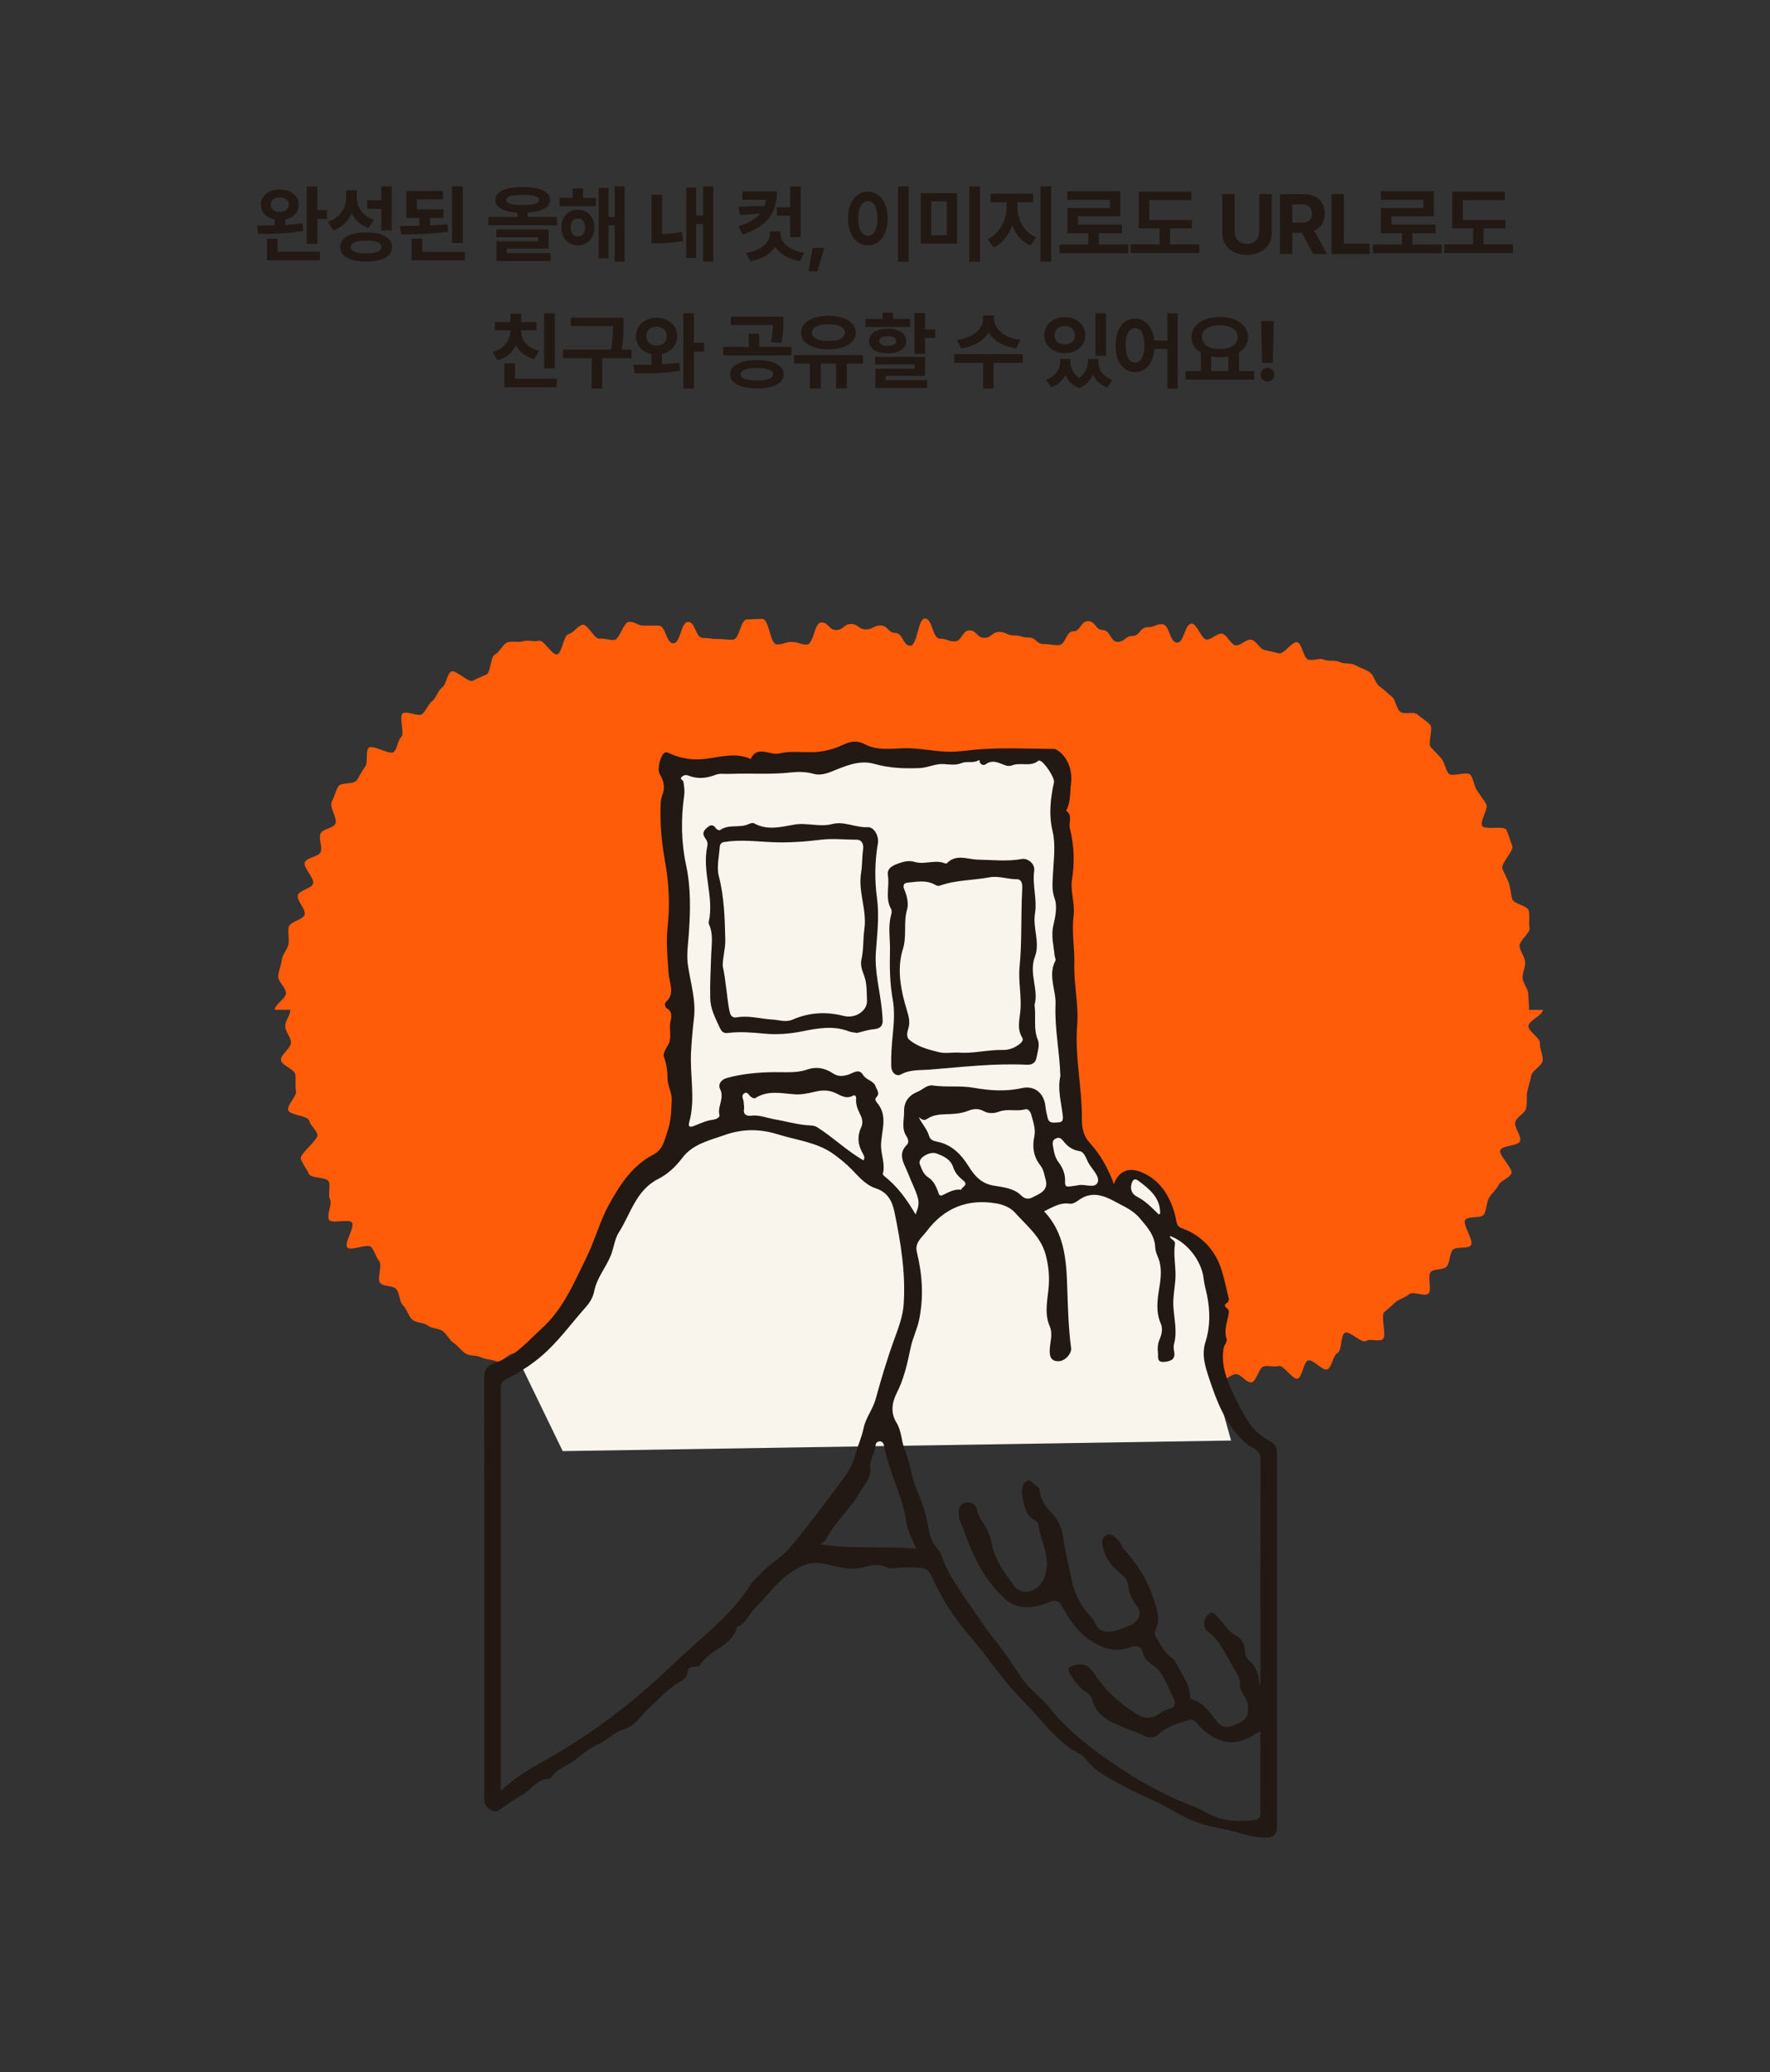 <svg width="335" height="392" viewBox="0 0 335 392" fill="none" xmlns="http://www.w3.org/2000/svg">
<rect x="0" y="0" width="335" height="392" fill="#333333" stroke="none"/>
<path d="M225.574 264.654C224.171 264.654 224.171 262.004 222.772 262.004C221.372 262.004 221.369 262.848 219.969 262.848C218.569 262.848 218.566 263.668 217.167 263.668C215.767 263.668 215.764 261.257 214.364 261.257C212.965 261.257 212.961 261.177 211.562 261.177C210.162 261.177 210.159 265 208.759 265C207.36 265 207.357 261.537 205.957 261.537C204.557 261.537 204.554 261.907 203.155 261.907C201.755 261.907 201.752 260.129 200.352 260.129C198.952 260.129 198.949 263.031 197.55 263.031C196.15 263.031 196.147 264.82 194.747 264.82C193.348 264.82 193.344 260.938 191.945 260.938C190.545 260.938 190.542 264.26 189.142 264.26C187.743 264.26 187.74 262.876 186.34 262.876C184.94 262.876 184.94 260.239 183.538 260.239C182.135 260.239 182.135 262.997 180.735 262.997C179.335 262.997 179.335 262.128 177.933 262.128C176.53 262.128 176.53 261.184 175.13 261.184C173.731 261.184 173.727 263.616 172.328 263.616C170.928 263.616 170.925 260.118 169.525 260.118C168.126 260.118 168.123 264.606 166.723 264.606C165.323 264.606 165.32 263.806 163.921 263.806C162.521 263.806 162.518 264.305 161.118 264.305C159.718 264.305 159.715 260.143 158.313 260.143C156.91 260.143 156.91 263.91 155.507 263.91C154.104 263.91 154.104 263.101 152.701 263.101C151.299 263.101 151.299 261.724 149.896 261.724C148.493 261.724 148.493 260.046 147.09 260.046C145.687 260.046 145.687 262.772 144.285 262.772C142.882 262.772 142.882 261.281 141.479 261.281C140.076 261.281 140.076 264.952 138.674 264.952C137.271 264.952 137.271 263.184 135.868 263.184C134.465 263.184 134.465 261.53 133.062 261.53C131.66 261.53 131.66 263.364 130.257 263.364C128.854 263.364 128.854 263.931 127.451 263.931C126.048 263.931 126.048 259.959 124.646 259.959C123.243 259.959 123.243 264.969 121.84 264.969C120.437 264.969 120.437 264.467 119.034 264.467C118.082 264.467 117.175 261.43 116.235 261.385C115.296 261.34 114.457 260.309 113.518 260.219C112.578 260.129 111.258 263.817 110.321 263.685C109.385 263.554 108.386 263.281 107.456 263.101C106.526 262.921 106.305 258.821 105.382 258.596C104.458 258.371 103.096 260.302 102.185 260.035C101.274 259.769 100.653 258.447 99.755 258.136C98.856 257.825 98.361 256.399 97.472 256.043C96.584 255.686 94.809 257.921 93.939 257.524C93.069 257.126 91.959 257.212 91.102 256.773C90.244 256.333 89.021 256.555 88.183 256.074C87.344 255.593 86.698 254.572 85.881 254.053C85.065 253.534 84.564 252.351 83.766 251.791C82.969 251.23 81.714 251.338 80.939 250.742C80.163 250.147 78.804 250.279 78.054 249.646C77.304 249.013 77.011 247.611 76.286 246.944C75.561 246.276 75.658 244.522 74.959 243.82C74.259 243.117 72.623 243.436 71.954 242.699C71.286 241.962 72.415 239.322 71.775 238.554C71.135 237.786 70.901 236.71 70.29 235.914C69.678 235.118 66.277 236.769 65.7 235.942C65.123 235.115 67.169 232.15 66.627 231.299C66.085 230.448 62.781 231.593 62.27 230.718C61.76 229.842 62.935 227.773 62.463 226.874C61.99 225.974 62.642 224.417 62.204 223.494C61.766 222.57 58.841 222.982 58.44 222.037C58.04 221.093 57.299 220.217 56.937 219.256C56.574 218.294 60.392 215.557 60.067 214.581C59.742 213.606 58.787 212.966 58.503 211.973C58.22 210.98 54.793 210.994 54.55 209.99C54.307 208.987 56.218 207.382 56.013 206.361C55.808 205.341 56.054 204.275 55.89 203.247C55.726 202.22 53.308 201.573 53.185 200.538C53.062 199.504 55.156 198.207 55.074 197.169C54.992 196.131 54.027 195.186 53.986 194.141C53.945 193.097 54.96 192.069 54.96 191.024H52C52 189.979 54.084 188.945 54.125 187.914C54.166 186.883 52.574 185.682 52.656 184.651C52.738 183.62 53.226 182.558 53.346 181.534C53.466 180.51 54.437 179.576 54.601 178.555C54.765 177.535 54.437 176.369 54.639 175.359C54.84 174.348 57.422 173.978 57.665 172.978C57.907 171.978 56.098 170.335 56.382 169.346C56.666 168.356 58.938 168.124 59.26 167.149C59.581 166.173 57.324 164.094 57.684 163.135C58.043 162.177 60.291 162.108 60.691 161.167C61.091 160.226 60.234 158.6 60.669 157.679C61.104 156.759 63.002 156.721 63.478 155.822C63.954 154.922 62.264 152.559 62.772 151.684C63.279 150.808 63.497 149.608 64.039 148.76C64.581 147.913 66.917 148.445 67.494 147.622C68.071 146.799 68.493 145.837 69.101 145.041C69.71 144.245 69.13 142.246 69.77 141.481C70.41 140.716 73.899 142.958 74.568 142.225C75.236 141.491 75.242 140.114 75.942 139.412C76.642 138.71 75.463 135.655 76.188 134.987C76.913 134.319 79.157 135.7 79.911 135.067C80.664 134.434 81.011 133.24 81.786 132.645C82.562 132.05 82.858 130.645 83.659 130.085C84.46 129.524 84.554 127.566 85.374 127.047C86.193 126.528 88.662 129.247 89.503 128.767C90.345 128.286 91.215 128.019 92.076 127.576C92.936 127.134 92.791 124.217 93.668 123.819C94.544 123.421 95.099 121.899 95.991 121.543C96.883 121.186 98.097 121.612 99.001 121.3C99.906 120.989 101.069 121.477 101.987 121.207C102.904 120.937 104.521 124.016 105.448 123.791C106.375 123.567 106.677 120.131 107.614 119.951C108.55 119.771 109.354 118.315 110.296 118.18C111.239 118.045 112.487 120.899 113.433 120.809C114.378 120.719 115.296 121.11 116.248 121.065C117.2 121.02 118.082 117.623 119.031 117.623C120.434 117.623 120.434 118.329 121.834 118.329C123.233 118.329 123.237 118.342 124.636 118.342C126.036 118.342 126.039 121.698 127.439 121.698C128.838 121.698 128.841 117.644 130.241 117.644C131.641 117.644 131.644 120.681 133.043 120.681C134.443 120.681 134.446 120.878 135.846 120.878C137.245 120.878 137.249 121.013 138.648 121.013C140.048 121.013 140.051 117.166 141.451 117.166C142.85 117.166 142.853 117.076 144.253 117.076C145.653 117.076 145.656 121.899 147.056 121.899C148.455 121.899 148.458 121.439 149.858 121.439C151.258 121.439 151.261 121.934 152.66 121.934C154.06 121.934 154.063 117.751 155.463 117.751C156.862 117.751 156.866 119.183 158.265 119.183C159.665 119.183 159.665 118.038 161.068 118.038C162.47 118.038 162.47 119.072 163.87 119.072C165.27 119.072 165.27 118.322 166.673 118.322C168.075 118.322 168.075 119.737 169.475 119.737C170.875 119.737 170.878 122.145 172.277 122.145C173.677 122.145 173.68 117 175.08 117C176.479 117 176.483 120.806 177.882 120.806C179.282 120.806 179.285 121.332 180.685 121.332C182.084 121.332 182.087 119.245 183.487 119.245C184.887 119.245 184.89 120.667 186.293 120.667C187.695 120.667 187.695 119.543 189.098 119.543C190.501 119.543 190.501 120.197 191.904 120.197C193.307 120.197 193.307 120.595 194.709 120.595C196.112 120.595 196.112 121.83 197.515 121.83C198.918 121.83 198.918 122.041 200.321 122.041C201.723 122.041 201.723 119.418 203.126 119.418C204.529 119.418 204.529 117.505 205.932 117.505C207.335 117.505 207.335 119.18 208.737 119.18C210.14 119.18 210.14 121.418 211.543 121.418C212.946 121.418 212.946 120.297 214.348 120.297C215.751 120.297 215.751 118.657 217.154 118.657C218.557 118.657 218.557 118.079 219.96 118.079C221.362 118.079 221.362 121.574 222.765 121.574C224.168 121.574 224.168 117.969 225.571 117.969C226.523 117.969 227.418 120.941 228.357 120.986C229.297 121.031 230.306 119.764 231.245 119.854C232.184 119.944 232.909 121.944 233.846 122.075C234.782 122.207 235.892 120.83 236.822 121.01C237.751 121.19 238.401 122.733 239.324 122.958C240.248 123.183 241.124 123.328 242.035 123.598C242.946 123.868 244.649 121.179 245.547 121.491C246.446 121.802 246.663 124.39 247.552 124.743C248.441 125.096 249.699 124.38 250.572 124.777C251.445 125.175 252.671 124.784 253.529 125.224C254.386 125.663 255.66 125.341 256.498 125.822C257.337 126.303 258.371 126.601 259.19 127.12C260.01 127.639 260.294 129.275 261.091 129.832C261.889 130.389 262.617 131.15 263.389 131.745C264.162 132.34 264.247 133.998 264.997 134.631C265.747 135.264 267.557 134.496 268.282 135.164C269.007 135.831 269.946 136.34 270.646 137.042C271.346 137.744 270.145 140.64 270.813 141.374C271.481 142.107 272.178 142.744 272.818 143.512C273.458 144.28 273.534 145.505 274.142 146.3C274.75 147.096 277.751 145.775 278.328 146.601C278.905 147.428 279.012 148.695 279.555 149.546C280.097 150.397 280.762 151.21 281.273 152.085C281.783 152.96 280.046 155.316 280.519 156.216C280.992 157.115 284.683 156.084 285.122 157.008C285.56 157.932 285.812 159.053 286.212 159.997C286.613 160.942 283.98 163.353 284.343 164.315C284.705 165.277 285.254 166.083 285.579 167.062C285.903 168.041 285.919 169.055 286.206 170.051C286.493 171.048 289.097 171.273 289.343 172.279C289.588 173.286 289.295 174.459 289.5 175.476C289.705 176.493 287.432 177.998 287.596 179.026C287.76 180.053 288.523 180.88 288.646 181.915C288.769 182.949 288.097 183.977 288.179 185.015C288.261 186.053 289.194 186.935 289.235 187.98C289.276 189.025 289.396 189.99 289.396 191.031H292C292 192.076 289.324 193.052 289.283 194.086C289.242 195.121 291.546 196.328 291.464 197.359C291.382 198.39 292.101 199.601 291.978 200.628C291.855 201.656 289.986 202.452 289.825 203.469C289.664 204.486 289.257 205.469 289.056 206.482C288.854 207.496 289.094 208.645 288.851 209.644C288.608 210.644 287.076 211.232 286.792 212.222C286.509 213.211 288.019 214.879 287.694 215.851C287.369 216.823 284.318 216.619 283.955 217.578C283.593 218.536 286.442 221.048 286.042 221.985C285.642 222.923 284.044 223.272 283.605 224.193C283.167 225.113 282.259 225.756 281.786 226.656C281.314 227.555 281.386 228.832 280.879 229.707C280.371 230.583 277.846 229.939 277.304 230.79C276.762 231.641 278.984 234.71 278.407 235.534C277.83 236.357 275.526 235.686 274.917 236.482C274.309 237.277 274.454 238.793 273.814 239.557C273.174 240.322 271.44 239.914 270.769 240.647C270.098 241.38 271.056 243.982 270.356 244.685C269.656 245.387 267.412 244.159 266.687 244.826C265.962 245.494 264.94 245.653 264.187 246.286C263.434 246.919 262.787 247.573 262.012 248.172C261.236 248.77 262.519 252.766 261.722 253.327C260.924 253.887 259.332 253.15 258.513 253.669C257.693 254.188 255.376 251.639 254.534 252.119C253.693 252.6 254.002 255.507 253.144 255.946C252.287 256.385 252.104 258.631 251.228 259.029C250.351 259.426 248.45 256.998 247.558 257.354C246.666 257.71 246.509 260.482 245.604 260.793C244.699 261.104 242.928 258.126 242.01 258.395C241.093 258.665 240.113 258.236 239.186 258.461C238.259 258.686 237.818 261.312 236.885 261.492C235.951 261.672 234.772 259.793 233.83 259.928C232.887 260.063 232.099 261.056 231.154 261.146C230.208 261.236 229.423 264.135 228.471 264.18C227.519 264.225 226.513 264.644 225.561 264.644L225.574 264.654Z" fill="#FF5C0A"/>
<path d="M114.5 236L98.5 258L106.5 274.5L233 272.5L229.5 260L231.5 247.5L229.5 237.5L221.5 230.5L218.5 224.5L214 222L210.5 224.5L208.5 221L203 215V211.5L201 194.5V178V162.5V148L198.5 143H177H165H159L143 145.5H127.5V161L129 186V203.5L127.5 218L122.5 221L114.5 236Z" fill="#F9F5ED"/>
<path d="M210.82 224.005C211.63 221.705 213.4 220.815 215.55 221.565C218.61 222.625 220.54 224.885 221.73 227.805C222.15 228.845 222.46 229.945 222.65 231.055C222.87 232.285 224 232.425 224.74 232.765C227.5 234.055 229.52 236.195 230.65 238.785C231.58 240.905 231.98 243.345 232.57 245.655C232.63 245.885 232.46 246.305 232.27 246.425C231.55 246.885 231.83 247.165 232.32 247.575C232.64 247.835 232.61 248.125 232.52 248.655C232.27 250.145 231.61 251.655 232.15 253.255C232.35 253.845 231.69 254.375 231.58 255.045C231.09 258.075 232.07 260.785 233.29 263.415C234.21 265.395 235.21 267.365 236.41 269.175C237.39 270.645 238.82 271.785 240.38 272.625C241.38 273.165 241.69 273.885 241.69 274.935C241.68 298.405 241.68 321.875 241.69 345.345C241.69 346.865 241.19 347.635 239.48 347.615C236.52 347.585 233.84 346.345 231.01 345.875C227.78 345.335 224.92 344.285 222.11 342.565C219.17 340.755 215.81 339.635 212.79 337.945C210.19 336.495 207.39 335.275 205.48 332.735C204.78 331.805 203.43 331.365 202.43 330.635C198.99 328.145 196.56 324.665 193.6 321.715C189.78 317.915 186.94 313.365 183.43 309.335C180.57 306.055 178.19 302.295 176.37 298.275C175.92 297.275 175.37 296.625 174.13 296.565C172.78 296.505 171.44 296.425 170.09 296.605C169.27 296.715 168.5 296.765 167.66 296.405C166.48 295.905 165.07 295.985 163.95 296.335C161.2 297.205 158.66 296.435 156.1 295.815C153.8 295.265 152.15 295.895 150.11 297.175C147.13 299.045 145.28 301.825 142.91 304.175C141.75 305.335 141.23 307.125 139.48 307.745C138.57 311.485 134.29 311.975 132.54 314.905C132.27 315.365 131.68 315.235 131.22 315.325C130.76 315.415 130.18 315.495 130.17 316.095C130.14 317.755 128.61 318.075 127.66 318.765C125.91 320.035 124.49 321.615 122.9 323.035C121.3 324.465 120.36 326.505 117.84 327.195C116.39 327.585 114.98 329.155 113.35 329.895C111.63 330.675 110.07 331.915 108.68 333.015C107.36 334.055 105.58 334.475 104.57 335.895C104.35 336.205 104.13 336.485 103.74 336.505C101.45 336.625 100.41 338.725 98.69 339.635C97.14 340.455 95.81 341.465 94.4 342.455C93.5 343.095 91.94 342.085 91.71 340.855C91.6 340.275 91.65 339.665 91.65 339.065C91.65 313.075 91.66 287.095 91.63 261.105C91.63 259.305 91.89 258.335 94 257.685C97.51 256.605 99.93 253.665 102.61 251.225C106.65 247.545 108.65 242.615 110.99 237.885C112.62 234.595 113.52 230.995 115.31 227.775C117.4 224.005 119.71 220.455 123.7 218.385C125.53 217.435 125.83 215.445 126.39 213.825C127.01 212.025 127.06 209.985 127.13 208.035C127.18 206.615 126.3 205.335 126.33 203.815C126.36 202.495 126.09 201.105 125.61 199.775C125.48 199.415 126.04 198.325 126.32 197.885C127.23 196.495 126.69 195.115 126.82 193.745C126.91 192.715 127.56 191.535 126.2 190.735C125.99 190.615 125.65 189.915 126 189.595C127.85 187.905 126.66 185.945 126.54 184.105C126.35 181.175 126.03 178.305 126.36 175.325C126.81 171.205 126.62 167.085 125.86 162.905C125.25 159.515 124.89 155.925 125.03 152.385C125.05 151.735 125.09 151.045 125.33 150.455C125.95 148.975 125.61 147.675 124.85 146.385C124.35 145.525 124.96 142.915 125.77 142.415C126.1 142.205 126.42 142.375 126.77 142.535C128.96 143.525 131.17 143.845 133.64 143.535C136.32 143.195 139.08 142.355 141.8 143.455C141.89 143.495 141.98 143.545 142.07 143.595C143.36 140.855 145.69 142.965 147.49 142.525C149.4 142.055 151.49 142.305 153.5 142.295C155.66 142.275 157.68 141.785 159.64 140.855C160.93 140.245 162.22 140.005 163.66 140.775C165.92 141.975 168.47 141.635 170.88 141.545C174.14 141.415 177.3 142.325 180.54 142.195C181.99 142.135 183.44 141.905 184.88 141.785C189.62 141.385 194.34 141.635 199.06 141.665C199.35 141.665 199.68 141.655 199.91 141.795C202.05 143.025 203.02 145.625 202.7 148.215C202.49 149.965 202.68 151.755 201.77 153.365C203.1 154.235 202.21 155.565 202.48 156.645C203.28 159.845 203.42 163.045 202.9 166.295C202.52 168.625 203.5 170.915 203.2 173.235C202.8 176.275 203.41 179.305 203.33 182.275C203.22 186.205 204.18 190.045 203.87 193.935C203.4 199.845 204.79 205.655 204.76 211.545C204.75 213.125 204.93 214.745 206.29 216.245C208.27 218.405 209.75 221.035 210.82 224.005ZM94.79 338.775C97.58 336.075 100.69 334.385 103.72 332.675C112.23 327.865 119.91 321.975 126.95 315.235C128.06 314.165 129.2 313.135 130.35 312.095C134.58 308.265 139.04 304.665 142.07 299.705C142.48 299.035 143.15 298.595 143.63 298.035C145.34 296.015 147.79 294.805 149.45 292.825C152.73 288.915 155.83 284.845 158.85 280.725C159.99 279.175 161.24 277.635 161.74 275.645C162.22 273.755 163.08 272.005 163.48 270.035C163.84 268.245 165.19 266.605 165.72 264.685C166.78 260.865 167.9 257.055 169.26 253.345C170.05 251.175 170.87 249.025 171.03 246.745C171.44 240.845 170.48 235.065 169.3 229.305C168.86 227.155 167.97 225.515 165.79 224.805C163.8 224.155 162.55 222.595 161.16 221.175C160.13 220.125 158.97 219.185 157.77 218.315C154.64 216.065 150.86 215.715 147.31 214.605C143.75 213.495 140.51 213.515 137.1 214.725C134.2 215.755 131.1 216.415 129.12 219.055C127.88 220.715 126.34 222.125 124.58 223.015C120.34 225.165 119.38 229.615 117.12 233.135C116.42 234.225 116.22 235.685 115.79 236.975C114.93 239.515 112.99 241.555 112.47 244.215C112.23 245.445 111.63 246.415 110.84 247.295C108.43 249.995 106.3 252.915 103.66 255.455C101.38 257.655 98.84 259.315 96.13 260.705C94.98 261.295 94.77 261.775 94.78 262.845C94.8 272.605 94.79 282.365 94.79 292.115C94.79 307.555 94.79 322.995 94.79 338.775ZM238.56 327.425C234.14 330.425 231.37 330.245 227.68 327.195C226.85 326.505 226.13 325.015 225.06 325.345C223.08 325.965 220.92 326.525 219.37 327.995C218.46 328.855 217.44 328.755 216.75 328.425C214.71 327.455 212.54 326.845 210.53 325.815C208.74 324.895 207.4 323.745 206.82 321.805C206.61 321.105 206.29 320.555 205.63 320.115C204.33 319.265 203.37 318.065 202.56 316.735C201.98 315.775 202.07 315.345 203.3 315.025C205.04 314.565 206.15 315.105 207.06 316.525C209.11 319.735 211.88 322.185 215.08 324.225C216.57 325.175 217.92 325.175 219.37 324.205C219.95 323.815 220.52 323.415 221.27 323.265C222.13 323.085 222.68 322.425 222.23 321.525C221.37 319.785 220.74 317.955 219.6 316.315C218.65 314.945 216.77 314.525 216.33 312.735C215.99 311.355 215.05 311.155 213.83 311.615C212.52 312.105 211.19 312.265 209.8 311.885C205.7 310.765 203.18 307.815 201.28 304.315C200.56 302.995 199.97 302.415 198.55 303.065C198.12 303.265 197.66 303.415 197.21 303.565C194.87 304.315 192.32 304.205 190.58 302.745C188.47 300.985 186.71 298.635 185.34 296.225C183.79 293.515 182.83 290.465 181.66 287.555C181.47 287.075 181.48 286.505 181.47 285.975C181.46 285.015 181.94 284.365 182.92 284.235C183.95 284.105 184.68 284.545 184.9 285.595C185.09 286.495 185.49 287.285 186.02 288.015C186.92 289.235 187.45 290.675 187.72 292.085C188.32 295.205 190.19 297.585 191.96 300.015C192.95 301.385 194.73 301.425 196.1 300.455C197.17 299.695 197.68 298.585 197.97 297.345C198.69 294.205 196.96 291.455 196.56 288.495C196.51 288.145 196.14 287.705 195.81 287.535C194.05 286.635 193.92 284.815 193.54 283.275C193.3 282.305 193.3 280.795 194.34 280.165C195.1 279.705 195.68 280.905 196.39 281.285C196.79 281.505 196.75 282.015 196.83 282.415C197.1 283.725 197.71 284.815 198.68 285.785C200.05 287.145 200.95 288.755 201.21 290.775C201.56 293.505 202.32 296.195 202.84 298.895C203.26 301.135 204.41 303.695 206.24 305.545C206.67 305.985 207.01 306.455 207.24 307.005C207.94 308.655 209.31 308.885 210.81 308.545C211.89 308.295 212.95 307.865 213.97 307.415C215.71 306.645 216.23 305.085 215.02 303.605C214.08 302.455 213.73 301.195 213.51 299.865C213.37 299.025 213.05 298.455 212.41 297.935C210.84 296.635 209.41 295.225 208.87 293.145C208.63 292.205 208.39 291.095 209.17 290.535C210.2 289.795 211.09 290.775 211.77 291.485C212.18 291.915 212.31 292.595 212.75 293.095C215.02 295.685 217 298.475 218.09 301.795C218.8 303.975 219.81 306.135 218.65 308.485C218.51 308.765 218.54 309.265 218.7 309.515C219.63 310.925 220.27 312.565 221.71 313.565C222.4 314.045 222.63 314.725 223.02 315.395C224.04 317.185 225.18 318.905 225.26 321.055C225.27 321.195 225.45 321.405 225.58 321.445C227.83 322.065 228.96 323.995 230.28 325.615C231.71 327.365 233.09 326.595 234.55 325.915C235.98 325.255 236.36 324.165 236.19 322.575C236.03 321.055 234.6 320.105 234.67 318.645C234.74 317.315 234.01 316.435 233.41 315.415C231.95 312.935 230.88 310.175 228.37 308.455C228.28 308.395 228.24 308.255 228.19 308.155C227.64 307.095 227.95 306.065 228.7 305.365C229.51 304.605 230.13 305.565 230.63 306.055C231.71 307.095 232.32 308.545 233.77 309.305C234.9 309.895 235.61 310.895 235.63 312.335C235.64 312.935 235.95 313.725 236.39 314.095C237.92 315.345 238.24 317.025 238.45 319.105C238.52 318.635 238.56 318.475 238.56 318.305C238.56 304.295 238.54 290.285 238.6 276.275C238.61 274.915 237.9 274.185 236.98 273.785C236.16 273.425 235.7 272.935 235.09 272.335C231.81 269.095 230.26 265.005 228.86 260.785C228.1 258.505 227.38 256.285 228.16 253.825C229.08 250.925 229.05 247.955 228.44 244.985C228.22 243.935 227.92 242.895 227.8 241.835C227.42 238.485 224.65 234.945 221.43 233.805C221.39 234.515 222.5 234.465 222.37 235.365C222.04 237.575 222.62 239.785 222.46 242.015C222.34 243.655 222 245.325 222.07 246.915C222.17 249.345 222.87 251.765 222.21 254.215C222.08 254.695 222.13 255.135 222.22 255.615C222.49 257.025 221.79 257.475 220.44 257.615C218.84 257.775 219.25 256.685 219.16 255.885C219.06 255.005 219.13 254.165 219.49 253.305C219.89 252.375 220.11 251.335 219.68 250.345C218.78 248.275 219.01 246.155 219.35 244.035C219.63 242.275 219.92 240.515 219.48 238.755C219.25 237.835 218.69 236.955 218.65 236.035C218.56 233.655 217.17 232.175 215.73 230.455C214.38 228.845 212.64 228.195 211 227.285C208.85 226.095 206.54 225.295 204.19 227.005C203.67 227.385 203.05 227.795 202.38 227.695C200.59 227.425 199.22 228.395 197.6 229.135C201.44 233.135 201.82 238.295 201.98 243.235C202.11 247.175 202.21 251.095 202.72 254.995C202.86 256.035 201.63 257.415 200.46 257.485C199.02 257.565 198.64 256.745 198.67 255.445C198.71 253.915 199.33 252.395 198.67 250.865C197.59 248.375 198.3 245.795 198.49 243.295C198.65 241.205 198.42 239.245 197.89 237.285C196.98 233.915 194.26 231.805 192.08 229.365C191.3 228.495 190.01 227.895 188.62 227.655C183.08 226.695 178.68 228.525 175.37 232.925C174.54 234.035 173.1 235.045 173.52 236.795C174.55 241.035 174.86 245.225 173.97 249.595C173.6 251.435 172.76 253.045 172.38 254.825C171.75 257.795 171.13 260.755 169.73 263.495C168.8 265.305 168.53 267.285 169.66 269.095C170.67 270.715 170.56 272.595 171.26 274.285C172.29 276.765 172.47 279.505 173.57 282.015C174.51 284.155 175.28 286.445 175.66 288.755C175.89 290.145 176.22 291.385 177.03 292.445C177.47 293.015 177.95 293.555 178.18 294.225C179.33 297.665 181.46 300.555 183.48 303.485C185.05 305.765 186.55 308.085 188.31 310.255C190.17 312.555 191.78 315.065 193.43 317.525C194.85 319.635 197.03 321.015 198.58 322.975C202.12 327.475 206.66 330.855 211.31 334.025C214.72 336.355 218.34 338.395 222.13 340.155C224.1 341.075 226.2 341.695 228.11 342.795C231.03 344.485 234.29 344.765 237.61 344.225C238.28 344.115 238.54 343.765 238.54 343.135C238.56 337.935 238.56 332.805 238.56 327.425ZM173.29 229.745C173.75 228.555 174.04 227.715 173.7 226.535C173.23 224.915 172.43 223.475 171.85 221.925C171.2 220.205 169.75 218.405 171.67 216.515C172.05 216.135 171.89 215.415 171.59 214.985C170.56 213.485 171.14 211.855 171.11 210.285C171.07 208.485 171.94 207.225 173.63 206.545C174.61 206.155 175.45 205.175 176.52 205.335C179.11 205.715 181.72 205.315 184.32 205.775C187.29 206.295 190.33 206.525 193.37 205.835C195.83 205.275 197.63 206.805 197.87 209.335C197.94 210.045 198.12 210.735 198.28 211.435C198.55 212.635 199.51 212.335 200.3 212.315C201.29 212.285 201.21 211.595 201.13 210.895C200.84 208.445 200.12 206.015 200.7 203.515C200.71 203.465 200.68 203.395 200.68 203.335C200.54 198.945 199.61 194.615 199.77 190.215C199.79 189.795 199.79 189.375 199.75 188.955C199.52 186.565 198.5 184.175 199.73 181.775C199.89 181.465 199.63 181.085 199.6 180.755C199.44 178.895 198.9 177.125 199.35 175.145C199.72 173.515 200.15 171.515 199.62 170.015C199.04 168.405 199.21 167.025 199.28 165.485C199.4 162.755 199.84 159.905 199.23 157.315C198.46 154.075 198.81 151.075 199.48 147.985C199.67 147.135 197.55 143.945 196.71 143.865C196.65 143.855 196.58 143.865 196.54 143.895C195.06 145.135 193.19 144.155 191.6 144.765C191.12 144.945 190.71 144.935 190.22 144.755C189.03 144.325 187.85 143.605 186.54 144.585C186.21 144.825 185.58 144.715 185.41 144.075C185.39 143.995 185.52 143.645 185.09 143.885C184.14 144.415 182.99 143.935 181.96 144.355C180.85 144.815 179.69 144.595 178.5 144.535C177.03 144.455 175.53 145.235 174.03 145.295C171.17 145.405 168.33 145.315 165.5 144.505C162.65 143.685 159.99 144.905 157.39 145.955C156.26 146.415 155.08 146.695 153.95 146.375C152.52 145.975 151.11 145.965 149.69 146.125C145.85 146.555 141.99 146.225 138.14 146.395C137.25 146.435 136.26 146.245 135.47 146.555C133.71 147.235 132.01 147.415 130.26 146.705C129.8 146.515 129.39 146.655 129.08 146.915C128.51 147.385 129.3 147.555 129.34 147.855C129.48 148.715 129.61 149.615 129.49 150.475C128.86 154.865 128.93 159.355 129.84 163.575C130.79 167.995 130.67 172.265 130.37 176.655C130.24 178.575 129.92 180.505 130.19 182.485C130.66 185.835 131.75 189.155 131.35 192.565C131.09 194.725 130.91 196.875 130.79 199.035C130.55 203.445 131.67 207.885 130.45 212.265C130.17 213.285 130.7 213.245 131.4 212.965C132.56 212.515 133.68 211.965 134.95 211.815C135.44 211.755 136.28 211.435 136.16 210.935C135.76 209.285 137.14 207.785 136.31 206.065C135.85 205.125 136.44 204.235 137.58 203.915C140.47 203.115 143.45 202.855 146.41 202.815C148.54 202.785 150.74 203.025 152.73 202.335C154.61 201.685 156.22 202.095 157.62 203.025C158.62 203.695 159.48 203.575 160.35 203.355C161.39 203.095 162.51 201.975 163.34 203.325C163.97 204.365 165.38 204.415 165.73 205.535C165.92 206.135 166.61 206.785 165.89 207.515C165.38 208.025 165.94 208.515 166.14 208.775C168.12 211.315 166.74 214.085 166.75 216.745C166.76 218.515 167.59 220.235 167.08 222.045C167.05 222.155 167.24 222.365 167.37 222.475C169.84 224.435 171.65 226.885 173.29 229.745ZM173.89 211.355C174.51 212.605 175.48 213.595 175.87 214.955C176.06 215.625 176.69 215.835 177.4 215.975C180.14 216.525 181.92 218.375 183.34 220.645C184.46 222.435 185.71 223.885 188.06 224.275C189.83 224.565 191.91 224.795 193.18 226.055C194.48 227.335 195.29 226.525 196.27 226.065C197.41 225.535 198.31 224.745 197.93 223.275C197.68 222.315 197.55 221.275 196.91 220.465C195.62 218.815 195.33 217.035 195.76 214.995C196.06 213.585 195.54 212.175 195.16 210.795C194.99 210.195 194.53 209.695 194.04 209.835C192.41 210.305 190.69 209.685 189.11 210.275C188.09 210.655 187.07 210.675 186.18 210.185C185.16 209.625 184.2 209.745 183.27 210.115C181.86 210.675 180.41 210.735 178.94 210.775C177.75 210.805 176.5 210.955 175.56 211.605C174.74 212.165 174.45 211.645 173.89 211.355ZM173.39 292.945C172.69 291.125 171.76 289.565 171.53 287.905C170.82 282.855 168.19 278.395 167.31 273.415C167.24 273.035 166.98 272.625 166.44 272.655C166.01 272.685 165.73 273.045 165.72 273.355C165.65 274.855 164.52 276.245 164.7 277.585C164.98 279.585 163.64 280.705 162.89 282.045C161.07 285.295 158.1 287.765 156.37 291.125C156.14 291.575 155.7 291.865 155.15 292.105C161.15 293.125 167.2 292.425 173.39 292.945ZM163.44 219.505C163.71 219.035 163.55 218.635 163.34 218.275C162.37 216.625 162.18 214.975 163.02 213.185C163.31 212.565 163.25 211.765 162.93 211.085C162.45 210.055 161.91 209.055 162.04 207.855C162.08 207.445 161.85 207.035 161.43 207.265C160.14 207.985 159.11 207.205 158.07 206.735C156.8 206.175 155.59 206.195 154.26 206.515C153 206.815 151.68 207.095 150.41 207.005C147.89 206.835 145.38 206.195 143.02 207.685C142.72 207.875 142.47 207.665 142.2 207.535C141.73 207.295 141.51 206.315 140.79 206.875C140.2 207.325 140.77 207.995 140.76 208.565C140.76 208.975 140.9 209.395 140.82 209.785C140.6 210.875 141.41 211.145 142.07 211.055C143.68 210.845 145.11 211.475 146.61 211.735C148.62 212.085 150.61 212.655 152.63 212.845C153.34 212.915 154.05 212.845 154.65 213.225C157.69 215.135 160.26 217.695 163.44 219.505ZM202.72 224.405C203.18 224.335 203.65 224.295 204.11 224.195C205.36 223.935 207.22 224.885 207.74 223.685C208.21 222.585 206.77 221.275 206.08 220.105C205.57 219.245 205.28 217.905 204.33 217.755C202.87 217.525 201.97 216.795 201.15 215.725C200.86 215.355 200.45 215.095 199.89 215.335C199.27 215.605 199.17 216.065 199.27 216.655C199.47 217.765 199.6 218.885 200.33 219.825C201.15 220.895 201.65 222.165 201.58 223.465C201.52 224.625 201.99 224.495 202.72 224.405ZM178.22 226.155C179.41 225.645 180.52 224.845 181.94 225.065C181.99 224.465 183.48 224.225 182.24 223.245C181.49 222.655 180.75 221.855 180.43 220.855C179.93 219.295 178.61 218.705 177.27 218.205C175.9 217.695 173.66 219.115 174.08 220.195C174.43 221.095 174.74 222.115 175.67 222.705C176.66 223.335 177.14 224.365 177.53 225.385C177.68 225.815 177.66 226.175 178.22 226.155ZM219.31 229.735C219.41 229.655 219.58 229.585 219.58 229.515C219.59 226.505 217.52 224.905 215.41 223.325C214.75 222.825 214.37 223.245 214.2 223.795C213.86 224.885 214.15 225.835 215.21 226.375C216.82 227.195 218.04 228.485 219.31 229.735Z" fill="#221814"/>
<path d="M195.8 190.075C196.12 192.455 195.54 194.585 196.43 196.715C196.83 197.685 196.37 199.055 196.14 200.215C195.97 201.065 195.26 201.465 194.38 201.415C188.2 201.105 182.08 201.845 175.93 202.335C174.05 202.485 172.28 202.275 170.49 203.255C169.69 203.695 168.72 202.985 168.68 201.685C168.62 199.655 168.78 197.605 168.98 195.615C169.2 193.415 169.35 191.205 168.97 189.105C168.41 186.025 168.36 182.985 168.44 179.895C168.5 177.605 168.02 175.305 168.67 173.025C168.76 172.695 168.81 172.235 168.66 171.965C167.49 169.925 168.39 167.695 168.05 165.585C167.82 164.145 169.14 163.645 170.15 163.295C171.05 162.985 172.04 162.715 173.1 163.045C174.98 163.625 176.99 162.525 178.89 163.335C178.98 163.375 179.16 163.345 179.23 163.275C181.02 161.475 183.13 162.575 185.12 162.615C187.87 162.665 190.63 162.995 193.37 162.495C194.53 162.285 195.92 163.405 195.74 164.705C195.36 167.445 196.33 170.135 195.88 172.855C195.44 175.565 196.89 178.285 195.87 180.975C194.69 184.115 196.63 187.235 195.8 190.075ZM181.24 199.095C184.12 199.375 186.94 198.545 189.82 198.615C190.93 198.645 192.04 198.225 192.97 197.505C193.38 197.185 193.75 196.735 193.47 196.285C192.46 194.645 192.96 192.935 193.12 191.245C193.39 188.455 192.7 185.665 192.97 182.905C193.44 178.085 193.2 173.245 193.46 168.425C193.5 167.705 193.6 166.305 192.42 166.315C190.68 166.325 189.02 165.635 187.26 165.965C184.12 166.545 180.87 166.445 177.82 167.555C177.59 167.635 177.23 167.515 176.99 167.375C175.29 166.395 173.48 166.815 171.71 166.975C171.28 167.015 170.75 167.315 171.15 168.245C171.64 169.395 172.01 170.905 171.68 172.035C170.95 174.515 171.68 177.025 170.88 179.565C169.67 183.425 170.53 187.455 171.7 191.315C172.04 192.415 172.28 193.465 171.89 194.635C171.68 195.275 171.51 196.205 172.09 196.685C173.68 198.015 175.7 198.545 177.66 199.025C178.79 199.315 180.04 199.095 181.24 199.095Z" fill="#221814"/>
<path d="M162.23 195.395C161.65 195.295 161.15 195.285 160.72 195.115C157.69 193.935 154.75 194.515 151.67 195.125C149.4 195.575 147.02 195.755 144.59 195.525C142.4 195.315 140.11 195.115 137.87 195.395C136.92 195.515 136.6 195.205 136.19 194.325C135.38 192.555 134.47 190.915 134.42 188.835C134.36 186.105 134.51 183.395 134.6 180.685C134.66 178.755 135.04 176.825 134.23 174.945C134.16 174.785 134.11 174.585 134.14 174.425C135.21 169.615 132.81 164.875 133.87 160.075C134 159.475 133.81 159.005 133.49 158.575C132.9 157.785 133.06 157.235 133.79 156.595C134.49 155.985 134.95 155.895 135.51 156.705C135.65 156.905 136.14 157.125 136.26 157.045C137.9 155.825 139.98 156.705 141.7 155.885C142 155.745 142.47 155.605 142.72 155.745C145.21 157.125 147.75 156.445 150.27 155.995C152.68 155.565 155.12 156.495 157.49 155.885C159.81 155.285 161.92 156.595 164.23 156.475C165.41 156.415 166.39 158.145 166.16 159.485C165.56 162.955 165.51 166.395 165.98 169.875C166.45 173.305 166.01 176.715 165.77 180.125C165.51 183.765 166.52 187.285 166.89 190.865C166.96 191.515 167.01 192.165 167.05 192.825C167.13 193.985 166.68 194.565 165.44 194.685C164.33 194.775 163.25 195.155 162.23 195.395ZM136.79 182.755C137.39 185.485 137.52 188.275 138.02 191.025C138.15 191.745 138.35 192.645 139.47 192.445C141.76 192.045 143.97 192.745 146.22 192.865C147.47 192.925 148.68 193.455 150.04 192.865C153.15 191.505 156.39 191.335 159.73 192.185C161.86 192.725 164.18 191.235 164.09 189.275C164.02 187.685 164.12 186.015 163.51 184.445C163.15 183.515 162.81 182.545 163.04 181.515C163.47 179.605 163.33 177.635 163.6 175.715C164.11 172.115 162.37 168.675 162.98 165.065C163.22 163.615 163.14 162.105 163.36 160.645C163.53 159.545 162.95 158.825 162.15 158.835C159.91 158.855 157.68 158.565 155.41 158.845C152.29 159.225 149.1 159.455 145.96 159.305C142.99 159.165 140.05 158.795 137.08 159.275C136.45 159.375 136.25 159.755 136.22 160.225C136.1 162.055 135.61 163.995 136.04 165.695C137.07 169.685 137.18 173.705 137.27 177.765C137.32 179.445 136.77 181.065 136.79 182.755Z" fill="#221814"/>
<path d="M52.966 35.841C55.044 35.849 56.536 37.013 56.544 38.732C56.536 40.122 55.52 41.185 53.997 41.513V42.552C55.114 42.482 56.223 42.38 57.263 42.232L57.419 43.685C54.489 44.201 51.231 44.271 48.856 44.263L48.653 42.685C49.638 42.685 50.786 42.677 51.997 42.646V41.529C50.427 41.216 49.38 40.146 49.388 38.732C49.38 37.013 50.872 35.849 52.966 35.841ZM50.528 49.216V45.169H52.528V47.622H60.544V49.216H50.528ZM51.247 38.732C51.231 39.599 51.958 40.099 52.966 40.107C53.989 40.099 54.669 39.599 54.669 38.732C54.669 37.841 53.981 37.357 52.966 37.341C51.958 37.357 51.231 37.841 51.247 38.732ZM58.059 46.122V35.279H60.059V39.747H61.872V41.404H60.059V46.122H58.059ZM67.535 37.201C67.528 39.099 68.504 40.857 70.785 41.56L69.739 43.122C68.207 42.591 67.168 41.615 66.567 40.333C65.942 41.818 64.793 42.982 63.082 43.56L62.035 41.966C64.465 41.185 65.512 39.279 65.52 37.294V35.997H67.535V37.201ZM64.395 46.732C64.395 44.982 66.254 43.958 69.285 43.966C72.325 43.958 74.184 44.982 74.192 46.732C74.184 48.49 72.325 49.49 69.285 49.482C66.254 49.49 64.395 48.49 64.395 46.732ZM66.379 46.732C66.379 47.521 67.403 47.935 69.285 47.935C71.176 47.935 72.2 47.521 72.207 46.732C72.2 45.919 71.176 45.513 69.285 45.513C67.403 45.513 66.379 45.919 66.379 46.732ZM69.489 39.497V37.872H72.16V35.263H74.145V43.591H72.16V39.497H69.489ZM83.933 39.622V41.216H81.387V42.654C82.512 42.599 83.629 42.529 84.683 42.419L84.824 43.841C81.808 44.263 78.598 44.341 75.965 44.341L75.699 42.763C76.84 42.763 78.098 42.747 79.387 42.716V41.216H76.902V36.122H83.808V37.716H78.902V39.622H83.933ZM77.902 49.232V45.154H79.918V47.638H87.965V49.232H77.902ZM85.558 45.966V35.247H87.59V45.966H85.558ZM98.933 35.388C102.206 35.388 104.097 36.247 104.105 37.826C104.097 39.24 102.573 40.068 99.886 40.224V41.044H105.417V42.622H92.448V41.044H97.917V40.216C95.261 40.052 93.745 39.224 93.745 37.826C93.745 36.247 95.651 35.388 98.933 35.388ZM93.948 44.888V43.404H103.839V47.029H95.917V47.888H104.214V49.388H93.964V45.638H101.87V44.888H93.948ZM95.839 37.826C95.831 38.505 96.847 38.786 98.933 38.794C101.034 38.786 102.042 38.505 102.042 37.826C102.042 37.177 101.034 36.857 98.933 36.857C96.847 36.857 95.831 37.177 95.839 37.826ZM112.784 37.435V39.013H105.909V37.435H108.378V35.654H110.346V37.435H112.784ZM106.237 43.029C106.237 41.052 107.565 39.661 109.378 39.654C111.198 39.661 112.495 41.052 112.503 43.029C112.495 45.013 111.198 46.419 109.378 46.419C107.565 46.419 106.237 45.013 106.237 43.029ZM107.987 43.029C107.987 44.115 108.549 44.732 109.378 44.732C110.174 44.732 110.745 44.115 110.753 43.029C110.745 41.958 110.174 41.31 109.378 41.31C108.549 41.31 107.987 41.958 107.987 43.029ZM113.315 48.872V35.544H115.174V41.044H116.331V35.263H118.221V49.482H116.331V42.638H115.174V48.872H113.315ZM135.002 35.263V49.482H133.08V42.372H131.752V48.794H129.877V35.497H131.752V40.763H133.08V35.263H135.002ZM123.314 46.013V36.841H125.314V44.271C126.455 44.24 127.713 44.138 129.08 43.872L129.283 45.591C127.377 45.919 125.752 46.021 124.283 46.013H123.314ZM151.532 35.279V44.857H149.548V40.81H147.048V39.216H149.548V35.279H151.532ZM139.782 42.81C141.766 42.177 143.071 41.372 143.876 40.396L140.063 40.685L139.782 39.122L144.688 38.951C144.813 38.583 144.899 38.201 144.946 37.794H140.501V36.201H147.048C147.055 40.177 145.251 42.865 140.548 44.357L139.782 42.81ZM141.204 47.841C144.227 47.404 145.72 45.755 145.735 44.122V43.763H147.704V44.122C147.704 45.74 149.204 47.365 152.204 47.826L151.407 49.404C149.173 49.036 147.563 48.036 146.712 46.654C145.845 48.036 144.22 49.044 141.985 49.419L141.204 47.841ZM156.024 46.888L154.68 51.341H153.024L153.805 46.888H156.024ZM171.992 35.263V49.513H169.976V35.263H171.992ZM160.507 41.326C160.499 38.224 162.085 36.263 164.273 36.263C166.414 36.263 168.007 38.224 168.007 41.326C168.007 44.451 166.414 46.404 164.273 46.404C162.085 46.404 160.499 44.451 160.507 41.326ZM162.429 41.326C162.421 43.443 163.164 44.599 164.273 44.591C165.351 44.599 166.078 43.443 166.085 41.326C166.078 39.216 165.351 38.06 164.273 38.06C163.164 38.06 162.421 39.216 162.429 41.326ZM181.14 36.544V46.091H174.265V36.544H181.14ZM176.265 44.513H179.202V38.107H176.265V44.513ZM183.452 49.513V35.263H185.468V49.513H183.452ZM192.553 39.138C192.545 41.435 193.733 43.896 196.116 44.888L195.038 46.451C193.366 45.74 192.21 44.326 191.569 42.607C190.928 44.474 189.749 46.036 188.069 46.81L186.928 45.232C189.288 44.177 190.506 41.544 190.506 39.138V38.263H187.491V36.638H195.522V38.263H192.553V39.138ZM196.928 49.482V35.263H198.944V49.482H196.928ZM213.529 46.263V47.904H200.514V46.263H205.998V44.122H202.014V39.341H210.061V37.779H201.998V36.185H212.029V40.904H204.014V42.497H212.358V44.122H207.983V46.263H213.529ZM225.584 41.622V43.201H221.459V46.232H227.005V47.857H213.99V46.232H219.474V43.201H215.521V36.263H225.474V37.857H217.521V41.622H225.584ZM238.333 36.732H240.692V44.076C240.692 46.552 238.809 48.208 236.005 48.201C233.192 48.208 231.333 46.552 231.333 44.076V36.732H233.677V43.888C233.684 45.193 234.606 46.13 236.005 46.138C237.419 46.13 238.341 45.193 238.333 43.888V36.732ZM242.246 48.044V36.732H246.684C249.254 36.732 250.731 38.177 250.731 40.419C250.731 41.966 250.02 43.091 248.731 43.646L251.137 48.044H248.543L246.379 44.029H244.59V48.044H242.246ZM244.59 42.122H246.246C247.637 42.122 248.317 41.552 248.309 40.419C248.317 39.279 247.637 38.661 246.246 38.654H244.59V42.122ZM252.004 48.044V36.732H254.348V46.107H259.223V48.044H252.004ZM272.871 46.263V47.904H259.855V46.263H265.339V44.122H261.355V39.341H269.402V37.779H261.339V36.185H271.371V40.904H263.355V42.497H271.699V44.122H267.324V46.263H272.871ZM284.925 41.622V43.201H280.8V46.232H286.347V47.857H273.331V46.232H278.815V43.201H274.862V36.263H284.815V37.857H276.862V41.622H284.925ZM104.991 59.279V69.669H102.991V59.279H104.991ZM93.21 66.622C95.561 65.935 96.608 64.263 96.6 62.576V62.466H93.694V60.919H96.6V59.341H98.632V60.919H101.522V62.466H98.616V62.576C98.6 64.162 99.678 65.74 102.022 66.372L101.069 67.935C99.428 67.482 98.296 66.537 97.647 65.326C97.007 66.646 95.85 67.693 94.163 68.169L93.21 66.622ZM95.46 73.232V68.747H97.475V71.638H105.366V73.232H95.46ZM118.014 60.091V61.372C118.006 62.701 118.006 64.146 117.647 66.138H119.53V67.747H113.983V73.497H111.983V67.747H106.561V66.138H115.623C115.991 64.31 116.022 62.911 116.03 61.685H108.045V60.091H118.014ZM124.271 60.107C126.467 60.115 128.162 61.552 128.178 63.591C128.162 65.31 126.967 66.599 125.287 66.966V68.912C126.404 68.857 127.529 68.763 128.584 68.622L128.725 70.091C125.748 70.662 122.545 70.654 120.131 70.622L119.865 69.013C120.896 69.013 122.068 69.013 123.303 68.982V66.982C121.568 66.63 120.365 65.333 120.365 63.591C120.365 61.552 122.029 60.115 124.271 60.107ZM122.318 63.591C122.31 64.708 123.146 65.388 124.271 65.388C125.373 65.388 126.209 64.708 126.209 63.591C126.209 62.458 125.373 61.802 124.271 61.794C123.146 61.802 122.31 62.458 122.318 63.591ZM129.334 73.482V59.263H131.334V64.841H133.271V66.513H131.334V73.482H129.334ZM143.255 68.122C146.364 68.122 148.317 69.107 148.333 70.81C148.317 72.49 146.364 73.49 143.255 73.482C140.169 73.49 138.185 72.49 138.192 70.81C138.185 69.107 140.169 68.122 143.255 68.122ZM136.88 67.216V65.607H141.724V63.122H143.692V65.607H149.786V67.216H136.88ZM138.333 61.466V59.904H148.255V61.06C148.263 62.193 148.263 63.411 147.849 64.872L145.896 64.685C146.216 63.396 146.255 62.435 146.271 61.466H138.333ZM140.177 70.81C140.169 71.576 141.294 71.966 143.255 71.966C145.216 71.966 146.349 71.576 146.349 70.81C146.349 70.021 145.216 69.599 143.255 69.607C141.294 69.599 140.169 70.021 140.177 70.81ZM163.325 67.169V68.779H160.278V73.482H158.247V68.779H155.34V73.482H153.294V68.779H150.309V67.169H163.325ZM151.622 62.951C151.614 60.99 153.723 59.74 156.778 59.732C159.833 59.74 161.965 60.99 161.965 62.951C161.965 64.865 159.833 66.083 156.778 66.076C153.723 66.083 151.614 64.865 151.622 62.951ZM153.669 62.951C153.661 63.951 154.872 64.505 156.778 64.513C158.7 64.505 159.903 63.951 159.903 62.951C159.903 61.904 158.7 61.333 156.778 61.326C154.872 61.333 153.661 61.904 153.669 62.951ZM175.082 59.232V62.326H177.004V63.919H175.082V66.935H173.082V59.232H175.082ZM163.801 61.841V60.326H167.035V59.169H169.02V60.326H172.238V61.841H163.801ZM164.488 64.513C164.488 63.091 165.902 62.193 168.02 62.185C170.152 62.193 171.52 63.091 171.52 64.513C171.52 65.966 170.152 66.833 168.02 66.841C165.902 66.833 164.488 65.966 164.488 64.513ZM165.645 68.951V67.513H175.082V71.107H167.629V71.919H175.488V73.388H165.676V69.747H173.098V68.951H165.645ZM166.442 64.513C166.434 65.122 167.035 65.412 168.02 65.419C169.012 65.412 169.629 65.122 169.629 64.513C169.629 63.911 169.012 63.583 168.02 63.591C167.035 63.583 166.434 63.911 166.442 64.513ZM188.159 60.372C188.152 62.052 189.87 63.904 193.128 64.31L192.347 65.919C189.863 65.56 188.042 64.412 187.113 62.872C186.175 64.404 184.363 65.56 181.909 65.919L181.113 64.31C184.347 63.904 186.058 62.052 186.066 60.372V59.685H188.159V60.372ZM180.613 68.622V66.997H193.581V68.622H188.05V73.482H186.081V68.622H180.613ZM202.596 68.388C202.596 69.529 203.08 70.716 204.229 71.497C205.409 70.662 205.924 69.443 205.924 68.388V67.904H207.893V68.388C207.877 69.872 208.666 71.24 210.565 71.826L209.596 73.279C208.237 72.818 207.346 71.951 206.854 70.849C206.385 71.951 205.557 72.904 204.284 73.404C202.948 72.919 202.112 71.997 201.651 70.904C201.143 71.958 200.268 72.818 198.971 73.279L197.987 71.826C199.854 71.185 200.651 69.771 200.659 68.388V67.904H202.596V68.388ZM197.643 63.419C197.643 61.404 199.315 59.997 201.534 59.997C203.744 59.997 205.416 61.404 205.424 63.419C205.416 65.396 203.744 66.818 201.534 66.81C199.315 66.818 197.643 65.396 197.643 63.419ZM199.596 63.419C199.58 64.49 200.393 65.162 201.534 65.154C202.643 65.162 203.448 64.49 203.455 63.419C203.448 62.318 202.643 61.669 201.534 61.669C200.393 61.669 199.58 62.318 199.596 63.419ZM207.33 67.31V59.279H209.33V67.31H207.33ZM214.822 60.263C216.744 60.263 218.182 61.841 218.463 64.404H220.932V59.263H222.9V73.513H220.932V65.997H218.486C218.275 68.732 216.807 70.404 214.822 70.404C212.666 70.404 211.119 68.451 211.135 65.326C211.119 62.224 212.666 60.263 214.822 60.263ZM213.041 65.326C213.033 67.443 213.76 68.599 214.822 68.591C215.892 68.599 216.603 67.443 216.603 65.326C216.603 63.216 215.892 62.06 214.822 62.06C213.76 62.06 213.033 63.216 213.041 65.326ZM237.392 70.185V71.826H224.376V70.185H227.283V66.701C226.181 66.037 225.517 65.029 225.517 63.779C225.517 61.474 227.767 59.958 230.861 59.951C233.939 59.958 236.212 61.474 236.22 63.779C236.212 65.005 235.572 65.997 234.501 66.662V70.185H237.392ZM227.486 63.779C227.486 65.169 228.822 66.029 230.861 66.029C232.869 66.029 234.244 65.169 234.251 63.779C234.244 62.349 232.869 61.521 230.861 61.529C228.822 61.521 227.486 62.349 227.486 63.779ZM229.251 70.185H232.486V67.419C231.978 67.521 231.431 67.576 230.861 67.576C230.29 67.576 229.751 67.521 229.251 67.427V70.185ZM241.087 60.732L240.884 68.654H238.884L238.681 60.732H241.087ZM238.587 70.872C238.571 70.154 239.165 69.568 239.899 69.576C240.595 69.568 241.196 70.154 241.196 70.872C241.196 71.599 240.595 72.185 239.899 72.185C239.165 72.185 238.571 71.599 238.587 70.872Z" fill="#221814"/>
</svg>
